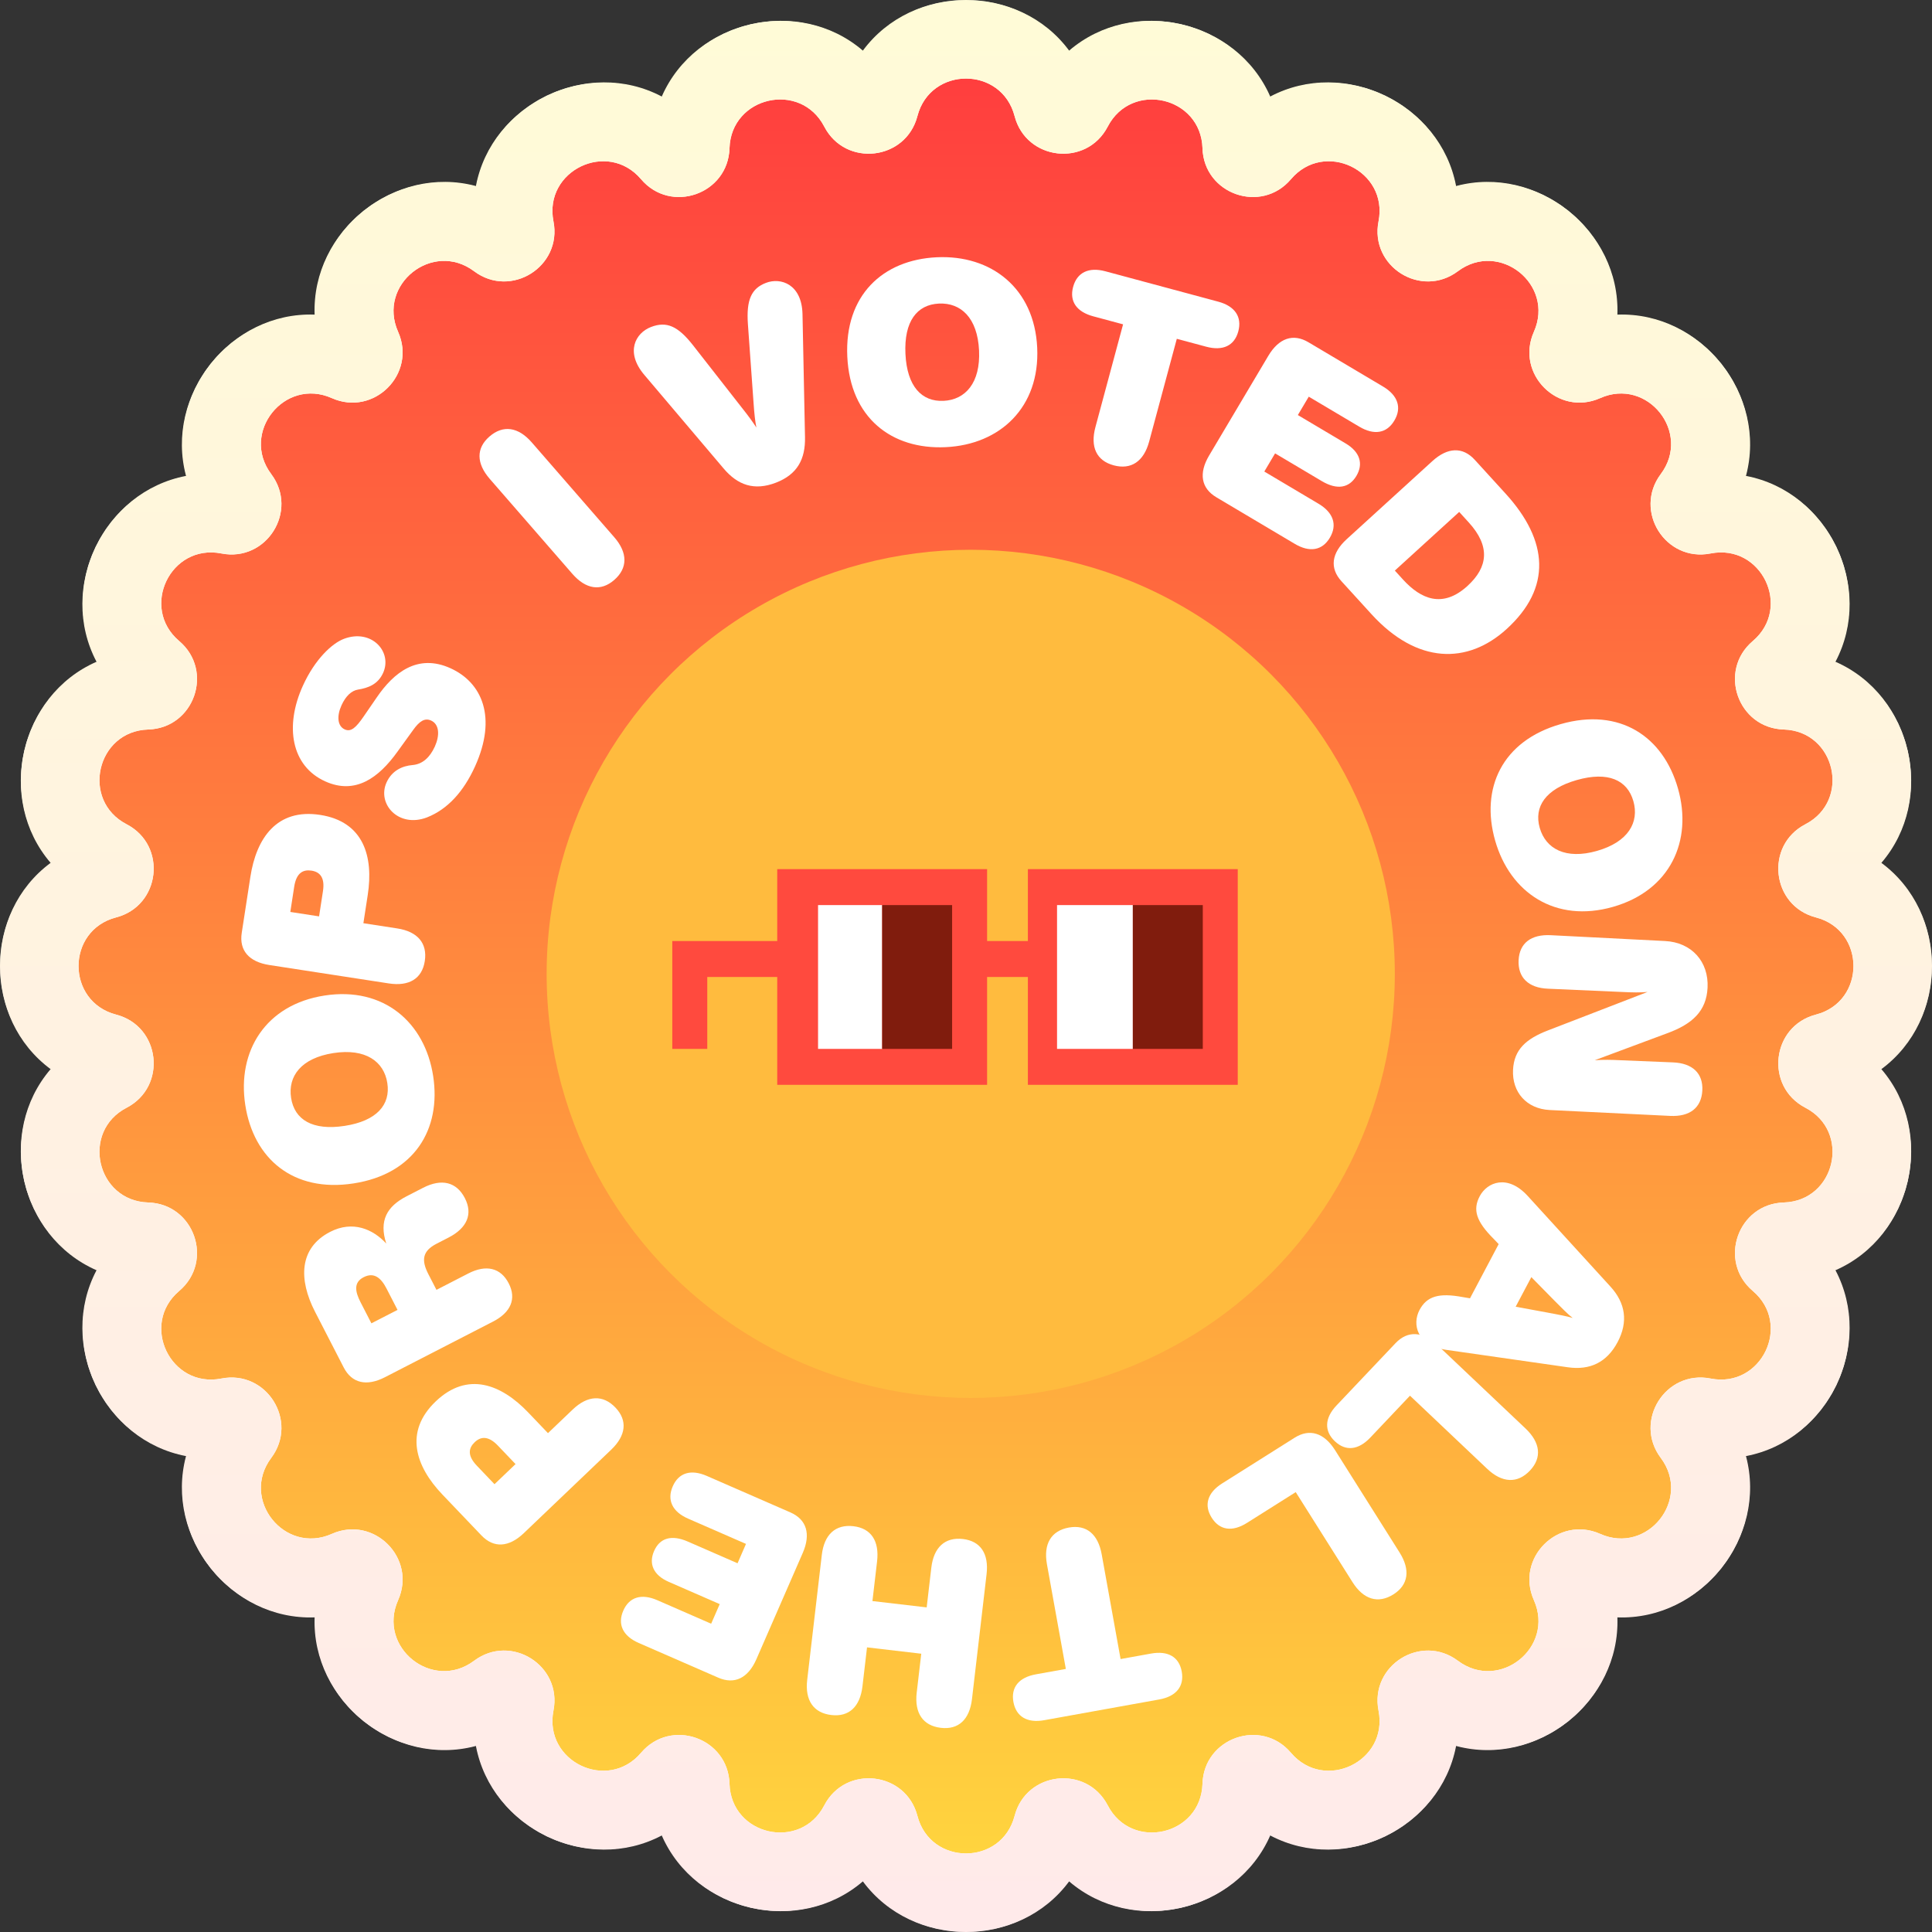 <svg width="123" height="123" viewBox="0 0 123 123" fill="none" xmlns="http://www.w3.org/2000/svg">
<rect x="0" y="0" width="123" height="123" fill="#333333" stroke="none"/>
<mask id="path-1-outside-1_1009_5479" maskUnits="userSpaceOnUse" x="0" y="0" width="123" height="123" fill="black">
<rect fill="white" width="123" height="123"/>
<path d="M58.407 7.392C59.236 4.203 63.764 4.203 64.594 7.392V7.392C65.33 10.227 69.175 10.66 70.524 8.06V8.06C72.042 5.135 76.458 6.143 76.556 9.437V9.437C76.644 12.365 80.295 13.643 82.189 11.408V11.408C84.32 8.894 88.401 10.859 87.764 14.093V14.093C87.197 16.967 90.473 19.025 92.817 17.268V17.268C95.454 15.291 98.995 18.115 97.654 21.126V21.126C96.463 23.802 99.198 26.537 101.874 25.346V25.346C104.885 24.005 107.709 27.546 105.732 30.183V30.183C103.975 32.527 106.033 35.803 108.907 35.236V35.236C112.141 34.599 114.106 38.68 111.592 40.811V40.811C109.357 42.705 110.635 46.356 113.563 46.444V46.444C116.857 46.542 117.865 50.958 114.939 52.476V52.476C112.34 53.825 112.773 57.67 115.608 58.407V58.407C118.797 59.236 118.797 63.764 115.608 64.594V64.594C112.773 65.33 112.34 69.175 114.939 70.524V70.524C117.865 72.042 116.857 76.458 113.563 76.556V76.556C110.635 76.644 109.357 80.295 111.592 82.189V82.189C114.106 84.32 112.141 88.401 108.907 87.764V87.764C106.033 87.197 103.975 90.473 105.732 92.817V92.817C107.709 95.454 104.885 98.995 101.874 97.654V97.654C99.198 96.463 96.463 99.198 97.654 101.874V101.874C98.995 104.885 95.454 107.709 92.817 105.732V105.732C90.473 103.975 87.197 106.033 87.764 108.907V108.907C88.401 112.141 84.32 114.106 82.189 111.592V111.592C80.295 109.357 76.644 110.635 76.556 113.563V113.563C76.458 116.857 72.042 117.865 70.524 114.939V114.939C69.175 112.34 65.33 112.773 64.594 115.608V115.608C63.764 118.797 59.236 118.797 58.407 115.608V115.608C57.67 112.773 53.825 112.34 52.476 114.939V114.939C50.958 117.865 46.542 116.857 46.444 113.563V113.563C46.356 110.635 42.705 109.357 40.811 111.592V111.592C38.68 114.106 34.599 112.141 35.236 108.907V108.907C35.803 106.033 32.527 103.975 30.183 105.732V105.732C27.546 107.709 24.005 104.885 25.346 101.874V101.874C26.537 99.198 23.802 96.463 21.126 97.654V97.654C18.115 98.995 15.291 95.454 17.268 92.817V92.817C19.025 90.473 16.967 87.197 14.093 87.764V87.764C10.859 88.401 8.894 84.32 11.408 82.189V82.189C13.643 80.295 12.365 76.644 9.437 76.556V76.556C6.143 76.458 5.135 72.042 8.06 70.524V70.524C10.66 69.175 10.227 65.33 7.392 64.594V64.594C4.203 63.764 4.203 59.236 7.392 58.407V58.407C10.227 57.67 10.66 53.825 8.06 52.476V52.476C5.135 50.958 6.143 46.542 9.437 46.444V46.444C12.365 46.356 13.643 42.705 11.408 40.811V40.811C8.894 38.68 10.859 34.599 14.093 35.236V35.236C16.967 35.803 19.025 32.527 17.268 30.183V30.183C15.291 27.546 18.115 24.005 21.126 25.346V25.346C23.802 26.537 26.537 23.802 25.346 21.126V21.126C24.005 18.115 27.546 15.291 30.183 17.268V17.268C32.527 19.025 35.803 16.967 35.236 14.093V14.093C34.599 10.859 38.68 8.894 40.811 11.408V11.408C42.705 13.643 46.356 12.365 46.444 9.437V9.437C46.542 6.143 50.958 5.135 52.476 8.06V8.06C53.825 10.66 57.67 10.227 58.407 7.392V7.392Z"/>
</mask>
<path d="M58.407 7.392C59.236 4.203 63.764 4.203 64.594 7.392V7.392C65.33 10.227 69.175 10.66 70.524 8.06V8.06C72.042 5.135 76.458 6.143 76.556 9.437V9.437C76.644 12.365 80.295 13.643 82.189 11.408V11.408C84.32 8.894 88.401 10.859 87.764 14.093V14.093C87.197 16.967 90.473 19.025 92.817 17.268V17.268C95.454 15.291 98.995 18.115 97.654 21.126V21.126C96.463 23.802 99.198 26.537 101.874 25.346V25.346C104.885 24.005 107.709 27.546 105.732 30.183V30.183C103.975 32.527 106.033 35.803 108.907 35.236V35.236C112.141 34.599 114.106 38.68 111.592 40.811V40.811C109.357 42.705 110.635 46.356 113.563 46.444V46.444C116.857 46.542 117.865 50.958 114.939 52.476V52.476C112.34 53.825 112.773 57.67 115.608 58.407V58.407C118.797 59.236 118.797 63.764 115.608 64.594V64.594C112.773 65.33 112.34 69.175 114.939 70.524V70.524C117.865 72.042 116.857 76.458 113.563 76.556V76.556C110.635 76.644 109.357 80.295 111.592 82.189V82.189C114.106 84.32 112.141 88.401 108.907 87.764V87.764C106.033 87.197 103.975 90.473 105.732 92.817V92.817C107.709 95.454 104.885 98.995 101.874 97.654V97.654C99.198 96.463 96.463 99.198 97.654 101.874V101.874C98.995 104.885 95.454 107.709 92.817 105.732V105.732C90.473 103.975 87.197 106.033 87.764 108.907V108.907C88.401 112.141 84.32 114.106 82.189 111.592V111.592C80.295 109.357 76.644 110.635 76.556 113.563V113.563C76.458 116.857 72.042 117.865 70.524 114.939V114.939C69.175 112.34 65.33 112.773 64.594 115.608V115.608C63.764 118.797 59.236 118.797 58.407 115.608V115.608C57.67 112.773 53.825 112.34 52.476 114.939V114.939C50.958 117.865 46.542 116.857 46.444 113.563V113.563C46.356 110.635 42.705 109.357 40.811 111.592V111.592C38.68 114.106 34.599 112.141 35.236 108.907V108.907C35.803 106.033 32.527 103.975 30.183 105.732V105.732C27.546 107.709 24.005 104.885 25.346 101.874V101.874C26.537 99.198 23.802 96.463 21.126 97.654V97.654C18.115 98.995 15.291 95.454 17.268 92.817V92.817C19.025 90.473 16.967 87.197 14.093 87.764V87.764C10.859 88.401 8.894 84.32 11.408 82.189V82.189C13.643 80.295 12.365 76.644 9.437 76.556V76.556C6.143 76.458 5.135 72.042 8.06 70.524V70.524C10.66 69.175 10.227 65.33 7.392 64.594V64.594C4.203 63.764 4.203 59.236 7.392 58.407V58.407C10.227 57.67 10.66 53.825 8.06 52.476V52.476C5.135 50.958 6.143 46.542 9.437 46.444V46.444C12.365 46.356 13.643 42.705 11.408 40.811V40.811C8.894 38.68 10.859 34.599 14.093 35.236V35.236C16.967 35.803 19.025 32.527 17.268 30.183V30.183C15.291 27.546 18.115 24.005 21.126 25.346V25.346C23.802 26.537 26.537 23.802 25.346 21.126V21.126C24.005 18.115 27.546 15.291 30.183 17.268V17.268C32.527 19.025 35.803 16.967 35.236 14.093V14.093C34.599 10.859 38.68 8.894 40.811 11.408V11.408C42.705 13.643 46.356 12.365 46.444 9.437V9.437C46.542 6.143 50.958 5.135 52.476 8.06V8.06C53.825 10.66 57.67 10.227 58.407 7.392V7.392Z" fill="url(#paint0_linear_1009_5479)"/>
<path d="M58.407 7.392C59.236 4.203 63.764 4.203 64.594 7.392V7.392C65.33 10.227 69.175 10.66 70.524 8.06V8.06C72.042 5.135 76.458 6.143 76.556 9.437V9.437C76.644 12.365 80.295 13.643 82.189 11.408V11.408C84.32 8.894 88.401 10.859 87.764 14.093V14.093C87.197 16.967 90.473 19.025 92.817 17.268V17.268C95.454 15.291 98.995 18.115 97.654 21.126V21.126C96.463 23.802 99.198 26.537 101.874 25.346V25.346C104.885 24.005 107.709 27.546 105.732 30.183V30.183C103.975 32.527 106.033 35.803 108.907 35.236V35.236C112.141 34.599 114.106 38.68 111.592 40.811V40.811C109.357 42.705 110.635 46.356 113.563 46.444V46.444C116.857 46.542 117.865 50.958 114.939 52.476V52.476C112.34 53.825 112.773 57.67 115.608 58.407V58.407C118.797 59.236 118.797 63.764 115.608 64.594V64.594C112.773 65.33 112.34 69.175 114.939 70.524V70.524C117.865 72.042 116.857 76.458 113.563 76.556V76.556C110.635 76.644 109.357 80.295 111.592 82.189V82.189C114.106 84.32 112.141 88.401 108.907 87.764V87.764C106.033 87.197 103.975 90.473 105.732 92.817V92.817C107.709 95.454 104.885 98.995 101.874 97.654V97.654C99.198 96.463 96.463 99.198 97.654 101.874V101.874C98.995 104.885 95.454 107.709 92.817 105.732V105.732C90.473 103.975 87.197 106.033 87.764 108.907V108.907C88.401 112.141 84.32 114.106 82.189 111.592V111.592C80.295 109.357 76.644 110.635 76.556 113.563V113.563C76.458 116.857 72.042 117.865 70.524 114.939V114.939C69.175 112.34 65.33 112.773 64.594 115.608V115.608C63.764 118.797 59.236 118.797 58.407 115.608V115.608C57.67 112.773 53.825 112.34 52.476 114.939V114.939C50.958 117.865 46.542 116.857 46.444 113.563V113.563C46.356 110.635 42.705 109.357 40.811 111.592V111.592C38.68 114.106 34.599 112.141 35.236 108.907V108.907C35.803 106.033 32.527 103.975 30.183 105.732V105.732C27.546 107.709 24.005 104.885 25.346 101.874V101.874C26.537 99.198 23.802 96.463 21.126 97.654V97.654C18.115 98.995 15.291 95.454 17.268 92.817V92.817C19.025 90.473 16.967 87.197 14.093 87.764V87.764C10.859 88.401 8.894 84.32 11.408 82.189V82.189C13.643 80.295 12.365 76.644 9.437 76.556V76.556C6.143 76.458 5.135 72.042 8.06 70.524V70.524C10.66 69.175 10.227 65.33 7.392 64.594V64.594C4.203 63.764 4.203 59.236 7.392 58.407V58.407C10.227 57.67 10.66 53.825 8.06 52.476V52.476C5.135 50.958 6.143 46.542 9.437 46.444V46.444C12.365 46.356 13.643 42.705 11.408 40.811V40.811C8.894 38.68 10.859 34.599 14.093 35.236V35.236C16.967 35.803 19.025 32.527 17.268 30.183V30.183C15.291 27.546 18.115 24.005 21.126 25.346V25.346C23.802 26.537 26.537 23.802 25.346 21.126V21.126C24.005 18.115 27.546 15.291 30.183 17.268V17.268C32.527 19.025 35.803 16.967 35.236 14.093V14.093C34.599 10.859 38.68 8.894 40.811 11.408V11.408C42.705 13.643 46.356 12.365 46.444 9.437V9.437C46.542 6.143 50.958 5.135 52.476 8.06V8.06C53.825 10.66 57.67 10.227 58.407 7.392V7.392Z" stroke="white" stroke-width="10" mask="url(#path-1-outside-1_1009_5479)"/>
<path d="M58.407 7.392C59.236 4.203 63.764 4.203 64.594 7.392V7.392C65.33 10.227 69.175 10.66 70.524 8.06V8.06C72.042 5.135 76.458 6.143 76.556 9.437V9.437C76.644 12.365 80.295 13.643 82.189 11.408V11.408C84.32 8.894 88.401 10.859 87.764 14.093V14.093C87.197 16.967 90.473 19.025 92.817 17.268V17.268C95.454 15.291 98.995 18.115 97.654 21.126V21.126C96.463 23.802 99.198 26.537 101.874 25.346V25.346C104.885 24.005 107.709 27.546 105.732 30.183V30.183C103.975 32.527 106.033 35.803 108.907 35.236V35.236C112.141 34.599 114.106 38.68 111.592 40.811V40.811C109.357 42.705 110.635 46.356 113.563 46.444V46.444C116.857 46.542 117.865 50.958 114.939 52.476V52.476C112.34 53.825 112.773 57.67 115.608 58.407V58.407C118.797 59.236 118.797 63.764 115.608 64.594V64.594C112.773 65.33 112.34 69.175 114.939 70.524V70.524C117.865 72.042 116.857 76.458 113.563 76.556V76.556C110.635 76.644 109.357 80.295 111.592 82.189V82.189C114.106 84.32 112.141 88.401 108.907 87.764V87.764C106.033 87.197 103.975 90.473 105.732 92.817V92.817C107.709 95.454 104.885 98.995 101.874 97.654V97.654C99.198 96.463 96.463 99.198 97.654 101.874V101.874C98.995 104.885 95.454 107.709 92.817 105.732V105.732C90.473 103.975 87.197 106.033 87.764 108.907V108.907C88.401 112.141 84.32 114.106 82.189 111.592V111.592C80.295 109.357 76.644 110.635 76.556 113.563V113.563C76.458 116.857 72.042 117.865 70.524 114.939V114.939C69.175 112.34 65.33 112.773 64.594 115.608V115.608C63.764 118.797 59.236 118.797 58.407 115.608V115.608C57.67 112.773 53.825 112.34 52.476 114.939V114.939C50.958 117.865 46.542 116.857 46.444 113.563V113.563C46.356 110.635 42.705 109.357 40.811 111.592V111.592C38.68 114.106 34.599 112.141 35.236 108.907V108.907C35.803 106.033 32.527 103.975 30.183 105.732V105.732C27.546 107.709 24.005 104.885 25.346 101.874V101.874C26.537 99.198 23.802 96.463 21.126 97.654V97.654C18.115 98.995 15.291 95.454 17.268 92.817V92.817C19.025 90.473 16.967 87.197 14.093 87.764V87.764C10.859 88.401 8.894 84.32 11.408 82.189V82.189C13.643 80.295 12.365 76.644 9.437 76.556V76.556C6.143 76.458 5.135 72.042 8.06 70.524V70.524C10.66 69.175 10.227 65.33 7.392 64.594V64.594C4.203 63.764 4.203 59.236 7.392 58.407V58.407C10.227 57.67 10.66 53.825 8.06 52.476V52.476C5.135 50.958 6.143 46.542 9.437 46.444V46.444C12.365 46.356 13.643 42.705 11.408 40.811V40.811C8.894 38.68 10.859 34.599 14.093 35.236V35.236C16.967 35.803 19.025 32.527 17.268 30.183V30.183C15.291 27.546 18.115 24.005 21.126 25.346V25.346C23.802 26.537 26.537 23.802 25.346 21.126V21.126C24.005 18.115 27.546 15.291 30.183 17.268V17.268C32.527 19.025 35.803 16.967 35.236 14.093V14.093C34.599 10.859 38.68 8.894 40.811 11.408V11.408C42.705 13.643 46.356 12.365 46.444 9.437V9.437C46.542 6.143 50.958 5.135 52.476 8.06V8.06C53.825 10.66 57.67 10.227 58.407 7.392V7.392Z" fill="url(#paint1_linear_1009_5479)"/>
<circle cx="61.801" cy="62" r="27" fill="#FFBB3E"/>
<path fill-rule="evenodd" clip-rule="evenodd" d="M54.934 3.223C58.107 -1.074 64.893 -1.074 68.066 3.223C72.116 -0.261 78.732 1.25 80.869 6.146C85.593 3.65 91.707 6.595 92.701 11.844C97.862 10.462 103.168 14.693 102.969 20.031C108.307 19.832 112.538 25.139 111.156 30.299C116.405 31.293 119.35 37.407 116.854 42.131C121.75 44.268 123.261 50.884 119.777 54.934C124.074 58.107 124.074 64.893 119.777 68.066C123.261 72.116 121.75 78.732 116.854 80.869C119.35 85.593 116.405 91.707 111.156 92.701C112.538 97.862 108.307 103.168 102.969 102.969C103.168 108.307 97.862 112.538 92.701 111.156C91.707 116.405 85.593 119.35 80.869 116.854C78.732 121.75 72.116 123.261 68.066 119.777C64.893 124.074 58.107 124.074 54.934 119.777C50.884 123.261 44.268 121.75 42.131 116.854C37.407 119.35 31.293 116.405 30.299 111.156C25.139 112.538 19.832 108.307 20.031 102.969C14.693 103.168 10.462 97.862 11.844 92.701C6.595 91.707 3.65 85.593 6.146 80.869C1.25 78.732 -0.261 72.116 3.223 68.066C-1.074 64.893 -1.074 58.107 3.223 54.934C-0.261 50.884 1.25 44.268 6.146 42.131C3.65 37.407 6.595 31.293 11.844 30.299C10.462 25.139 14.693 19.832 20.031 20.031C19.832 14.693 25.139 10.462 30.299 11.844C31.293 6.595 37.407 3.65 42.131 6.146C44.268 1.25 50.884 -0.261 54.934 3.223ZM64.594 7.392C63.764 4.203 59.236 4.203 58.407 7.392C57.67 10.227 53.825 10.66 52.476 8.06C50.958 5.135 46.542 6.143 46.444 9.437C46.356 12.365 42.705 13.643 40.811 11.408C38.68 8.894 34.599 10.859 35.236 14.093C35.803 16.967 32.527 19.025 30.183 17.268C27.546 15.291 24.005 18.115 25.346 21.126C26.537 23.802 23.802 26.537 21.126 25.346C18.115 24.005 15.291 27.546 17.268 30.183C19.025 32.527 16.967 35.803 14.093 35.236C10.859 34.599 8.894 38.68 11.408 40.811C13.643 42.705 12.365 46.356 9.437 46.444C6.143 46.542 5.135 50.958 8.06 52.476C10.66 53.825 10.227 57.67 7.392 58.407C4.203 59.236 4.203 63.764 7.392 64.594C10.227 65.33 10.66 69.175 8.06 70.524C5.135 72.042 6.143 76.458 9.437 76.556C12.365 76.644 13.643 80.295 11.408 82.189C8.894 84.32 10.859 88.401 14.093 87.764C16.967 87.197 19.025 90.473 17.268 92.817C15.291 95.454 18.115 98.995 21.126 97.654C23.802 96.463 26.537 99.198 25.346 101.874C24.005 104.885 27.546 107.709 30.183 105.732C32.527 103.975 35.803 106.033 35.236 108.907C34.599 112.141 38.68 114.106 40.811 111.592C42.705 109.357 46.356 110.635 46.444 113.563C46.542 116.857 50.958 117.865 52.476 114.939C53.825 112.34 57.67 112.773 58.407 115.608C59.236 118.797 63.764 118.797 64.594 115.608C65.33 112.773 69.175 112.34 70.524 114.939C72.042 117.865 76.458 116.857 76.556 113.563C76.644 110.635 80.295 109.357 82.189 111.592C84.32 114.106 88.401 112.141 87.764 108.907C87.197 106.033 90.473 103.975 92.817 105.732C95.454 107.709 98.995 104.885 97.654 101.874C96.463 99.198 99.198 96.463 101.874 97.654C104.885 98.995 107.709 95.454 105.732 92.817C103.975 90.473 106.033 87.197 108.907 87.764C112.141 88.401 114.106 84.32 111.592 82.189C109.357 80.295 110.635 76.644 113.563 76.556C116.857 76.458 117.865 72.042 114.939 70.524C112.34 69.175 112.773 65.33 115.608 64.594C118.797 63.764 118.797 59.236 115.608 58.407C112.773 57.67 112.34 53.825 114.939 52.476C117.865 50.958 116.857 46.542 113.563 46.444C110.635 46.356 109.357 42.705 111.592 40.811C114.106 38.68 112.141 34.599 108.907 35.236C106.033 35.803 103.975 32.527 105.732 30.183C107.709 27.546 104.885 24.005 101.874 25.346C99.198 26.537 96.463 23.802 97.654 21.126C98.995 18.115 95.454 15.291 92.817 17.268C90.473 19.025 87.197 16.967 87.764 14.093C88.401 10.859 84.32 8.894 82.189 11.408C80.295 13.643 76.644 12.365 76.556 9.437C76.458 6.143 72.042 5.135 70.524 8.06C69.175 10.66 65.33 10.227 64.594 7.392Z" fill="url(#paint2_linear_1009_5479)"/>
<path d="M49.482 55.333H62.843V59.911H65.44V55.333H78.801V69.065H65.44V62.199H62.843V69.065H49.482V62.199H45.028V66.777H42.801V59.911H49.482V55.333Z" fill="#FF4A3E"/>
<rect x="52.081" y="57.622" width="4.082" height="9.155" fill="white"/>
<rect x="67.296" y="57.622" width="4.825" height="9.155" fill="white"/>
<rect x="56.162" y="57.622" width="4.454" height="9.155" fill="#801C0D"/>
<rect x="72.121" y="57.622" width="4.454" height="9.155" fill="#801C0D"/>
<path d="M39.104 36.924C38.251 37.666 37.296 37.519 36.435 36.529L31.182 30.491C30.321 29.501 30.307 28.535 31.16 27.792C32.027 27.039 32.993 27.176 33.855 28.166L39.108 34.204C39.969 35.194 39.97 36.17 39.104 36.924Z" fill="white"/>
<path d="M49.397 30.73C48.019 31.259 46.965 30.891 46.06 29.816L41.017 23.864C39.794 22.419 40.451 21.201 41.446 20.818C42.441 20.436 43.161 20.757 44.125 21.986L47.231 25.958C47.638 26.469 47.937 26.881 48.155 27.219C48.075 26.828 48.021 26.322 47.975 25.654L47.616 20.645C47.504 19.072 47.845 18.361 48.764 18.009C49.713 17.644 51.047 18.098 51.091 19.996L51.25 27.823C51.282 29.233 50.76 30.207 49.397 30.73Z" fill="white"/>
<path d="M60.208 28.468C56.768 28.631 54.128 26.605 53.943 22.706C53.759 18.807 56.197 16.541 59.637 16.379C63.093 16.215 65.853 18.334 66.033 22.135C66.213 25.935 63.665 28.305 60.208 28.468ZM57.645 22.531C57.743 24.595 58.676 25.585 60.069 25.52C61.461 25.454 62.428 24.374 62.331 22.31C62.232 20.229 61.169 19.262 59.776 19.327C58.384 19.393 57.547 20.451 57.645 22.531Z" fill="white"/>
<path d="M70.902 29.625C69.809 29.331 69.399 28.457 69.74 27.19L71.5 20.649L69.6 20.138C68.539 19.852 68.073 19.183 68.32 18.265C68.568 17.346 69.31 16.986 70.371 17.271L77.561 19.206C78.622 19.491 79.083 20.176 78.836 21.095C78.589 22.013 77.851 22.358 76.79 22.072L74.921 21.57L73.161 28.11C72.82 29.377 72.011 29.924 70.902 29.625Z" fill="white"/>
<path d="M77.439 31.659C76.466 31.081 76.307 30.129 76.977 29.001L80.746 22.655C81.416 21.527 82.328 21.211 83.301 21.789L88.053 24.611C88.998 25.172 89.257 25.956 88.772 26.774C88.286 27.592 87.482 27.725 86.537 27.163L83.322 25.254L82.627 26.424L85.673 28.233C86.576 28.769 86.815 29.522 86.355 30.298C85.894 31.073 85.127 31.209 84.154 30.631L81.178 28.864L80.492 30.02L83.946 32.072C84.891 32.633 85.151 33.416 84.665 34.234C84.179 35.052 83.375 35.185 82.431 34.624L77.439 31.659Z" fill="white"/>
<path d="M85.404 37.005C84.641 36.168 84.767 35.211 85.737 34.327L91.191 29.356C92.161 28.472 93.126 28.435 93.888 29.272L95.855 31.429C98.594 34.435 98.792 37.428 95.92 40.046C93.435 42.311 90.22 42.289 87.315 39.102L85.404 37.005ZM88.802 36.326L89.321 36.896C90.459 38.145 91.847 38.743 93.423 37.307C94.744 36.103 94.887 34.774 93.506 33.259L92.899 32.592L88.802 36.326Z" fill="white"/>
<path d="M95.187 53.513C94.243 50.201 95.613 47.167 99.367 46.098C103.12 45.028 105.883 46.884 106.827 50.196C107.775 53.524 106.343 56.695 102.684 57.737C99.025 58.78 96.136 56.841 95.187 53.513ZM100.382 49.662C98.395 50.228 97.644 51.363 98.026 52.704C98.408 54.045 99.68 54.739 101.668 54.173C103.671 53.602 104.37 52.346 103.988 51.005C103.606 49.664 102.385 49.091 100.382 49.662Z" fill="white"/>
<path d="M96.682 61.126C96.737 60.045 97.472 59.475 98.733 59.539L106.005 59.91C107.692 59.995 108.796 61.218 108.711 62.888C108.636 64.362 107.756 65.188 106.15 65.779L101.53 67.498C102.107 67.462 102.566 67.469 103.172 67.5L106.499 67.636C107.761 67.684 108.433 68.342 108.378 69.423C108.322 70.521 107.586 71.107 106.325 71.043L98.659 70.669C97.201 70.595 96.253 69.545 96.327 68.104C96.392 66.826 97.149 66.142 98.539 65.605L104.888 63.153C104.393 63.194 103.983 63.189 103.246 63.152L98.56 62.946C97.298 62.898 96.626 62.224 96.682 61.126Z" fill="white"/>
<path d="M94.206 76.155C94.682 75.257 95.978 74.736 97.259 76.138L102.532 81.915C103.484 82.957 103.669 84.15 102.987 85.44C102.296 86.745 101.214 87.248 99.817 87.047L92.073 85.937C90.194 85.666 89.896 84.302 90.371 83.403C90.839 82.519 91.607 82.295 93.127 82.579L93.587 82.656L95.412 79.206L95.09 78.868C93.986 77.764 93.746 77.025 94.206 76.155ZM97.492 81.308L96.494 83.192L98.591 83.578C99.234 83.696 99.738 83.795 100.124 83.907C99.807 83.665 99.449 83.29 98.975 82.817L97.492 81.308Z" fill="white"/>
<path d="M88.841 85.517C89.619 84.695 90.584 84.75 91.536 85.653L97.12 90.942C98.072 91.845 98.179 92.805 97.401 93.626C96.612 94.46 95.636 94.416 94.683 93.514L89.766 88.856L87.24 91.523C86.484 92.32 85.675 92.412 84.984 91.758C84.294 91.103 84.329 90.279 85.085 89.481L88.841 85.517Z" fill="white"/>
<path d="M82.422 91.532C83.379 90.928 84.3 91.22 85 92.33L89.102 98.836C89.802 99.946 89.668 100.902 88.711 101.506C87.74 102.118 86.805 101.835 86.106 100.725L82.493 94.996L79.386 96.956C78.456 97.541 77.649 97.43 77.142 96.625C76.635 95.821 76.873 95.031 77.802 94.445L82.422 91.532Z" fill="white"/>
<path d="M68.049 97.251C69.162 97.05 69.907 97.666 70.139 98.957L71.342 105.623L73.278 105.274C74.36 105.079 75.066 105.484 75.235 106.42C75.404 107.357 74.887 108 73.805 108.195L66.478 109.516C65.397 109.711 64.687 109.289 64.518 108.353C64.35 107.417 64.87 106.79 65.951 106.595L67.856 106.252L66.653 99.586C66.421 98.295 66.919 97.455 68.049 97.251Z" fill="white"/>
<path d="M61.305 97.981C62.429 98.112 62.962 98.918 62.81 100.221L61.881 108.17C61.728 109.473 61.024 110.134 59.9 110.002C58.76 109.869 58.21 109.062 58.362 107.759L58.652 105.283L55.199 104.879L54.909 107.355C54.757 108.658 54.052 109.319 52.928 109.187C51.788 109.054 51.238 108.247 51.391 106.944L52.32 98.995C52.472 97.691 53.193 97.033 54.334 97.166C55.458 97.297 55.991 98.103 55.839 99.406L55.543 101.931L58.997 102.334L59.292 99.809C59.444 98.506 60.165 97.848 61.305 97.981Z" fill="white"/>
<path d="M50.319 96.286C51.356 96.739 51.632 97.665 51.107 98.867L48.156 105.631C47.631 106.834 46.765 107.261 45.728 106.808L40.662 104.598C39.655 104.158 39.3 103.413 39.681 102.541C40.061 101.67 40.842 101.438 41.849 101.877L45.276 103.373L45.821 102.125L42.574 100.708C41.612 100.289 41.281 99.572 41.642 98.745C42.002 97.918 42.747 97.688 43.784 98.141L46.956 99.525L47.493 98.292L43.811 96.685C42.803 96.246 42.449 95.5 42.829 94.629C43.209 93.757 43.991 93.525 44.998 93.964L50.319 96.286Z" fill="white"/>
<path d="M39.181 89.612C39.963 90.43 39.859 91.391 38.91 92.296L33.347 97.608C32.398 98.514 31.434 98.573 30.652 97.754L28.161 95.145C26.451 93.353 25.713 91.156 27.741 89.219C29.77 87.282 31.919 88.133 33.629 89.924L34.886 91.24L36.464 89.734C37.413 88.828 38.389 88.781 39.181 89.612ZM32.822 93.211L31.701 92.037C31.124 91.432 30.637 91.42 30.222 91.817C29.83 92.191 29.738 92.664 30.361 93.316L31.482 94.491L32.822 93.211Z" fill="white"/>
<path d="M32.388 81.705C32.891 82.682 32.527 83.551 31.39 84.137L24.507 87.68C23.34 88.28 22.399 88.064 21.881 87.057L20.057 83.514C18.999 81.458 19.034 79.448 21.017 78.427C22.461 77.684 23.751 78.256 24.591 79.17C24.119 77.716 24.629 76.808 25.883 76.162L26.933 75.622C28.114 75.014 29.063 75.245 29.596 76.28C30.114 77.286 29.743 78.178 28.562 78.786L27.789 79.184C26.885 79.649 26.818 80.237 27.269 81.112L27.787 82.118L29.814 81.075C30.951 80.489 31.878 80.713 32.388 81.705ZM25.308 83.394L24.61 82.038C24.264 81.367 23.82 80.969 23.149 81.314C22.507 81.644 22.602 82.223 22.955 82.908L23.645 84.249L25.308 83.394Z" fill="white"/>
<path d="M27.577 68.505C28.101 71.909 26.365 74.748 22.507 75.342C18.65 75.937 16.139 73.751 15.615 70.348C15.088 66.927 16.904 63.96 20.665 63.38C24.425 62.801 27.05 65.085 27.577 68.505ZM21.943 71.679C23.985 71.365 24.872 70.332 24.659 68.954C24.447 67.576 23.271 66.729 21.229 67.043C19.17 67.361 18.32 68.52 18.532 69.898C18.745 71.276 19.884 71.996 21.943 71.679Z" fill="white"/>
<path d="M27.044 61.187C26.872 62.305 26.048 62.809 24.751 62.609L17.149 61.438C15.852 61.238 15.218 60.51 15.39 59.391L15.94 55.825C16.317 53.378 17.609 51.453 20.38 51.88C23.152 52.307 23.789 54.529 23.412 56.976L23.135 58.776L25.29 59.108C26.587 59.307 27.219 60.052 27.044 61.187ZM20.314 58.341L20.561 56.736C20.689 55.91 20.401 55.517 19.834 55.429C19.299 55.347 18.867 55.563 18.73 56.454L18.483 58.059L20.314 58.341Z" fill="white"/>
<path d="M30.24 48.8C29.514 50.398 28.499 51.522 27.183 52.04C25.373 52.731 23.987 51.183 24.611 49.809C24.957 49.048 25.629 48.759 26.266 48.706C26.902 48.653 27.37 48.217 27.683 47.53C28.001 46.828 27.982 46.117 27.445 45.873C27.041 45.69 26.705 45.915 26.314 46.458L25.295 47.868C24.123 49.497 22.638 50.624 20.697 49.742C18.547 48.766 18.108 46.242 19.282 43.659C20.048 41.972 21.14 40.955 21.901 40.67C23.659 40.01 24.999 41.501 24.389 42.845C24.056 43.577 23.433 43.798 22.791 43.903C22.383 43.969 22.014 44.306 21.742 44.903C21.43 45.59 21.483 46.227 21.946 46.437C22.349 46.62 22.668 46.315 23.142 45.629L23.991 44.394C25.063 42.828 26.581 41.589 28.686 42.546C30.687 43.455 31.664 45.664 30.24 48.8Z" fill="white"/>
<defs>
<linearGradient id="paint0_linear_1009_5479" x1="61.5" y1="5" x2="61.5" y2="118" gradientUnits="userSpaceOnUse">
<stop stop-color="#FF3E3E"/>
<stop offset="1" stop-color="#FFD43E"/>
</linearGradient>
<linearGradient id="paint1_linear_1009_5479" x1="61.5" y1="5" x2="61.5" y2="118" gradientUnits="userSpaceOnUse">
<stop stop-color="#FF3E3E"/>
<stop offset="1" stop-color="#FFD43E"/>
</linearGradient>
<linearGradient id="paint2_linear_1009_5479" x1="61.5" y1="0" x2="61.5" y2="123" gradientUnits="userSpaceOnUse">
<stop stop-color="#FFFBD7"/>
<stop offset="1" stop-color="#FFEAEA"/>
</linearGradient>
</defs>
</svg>
